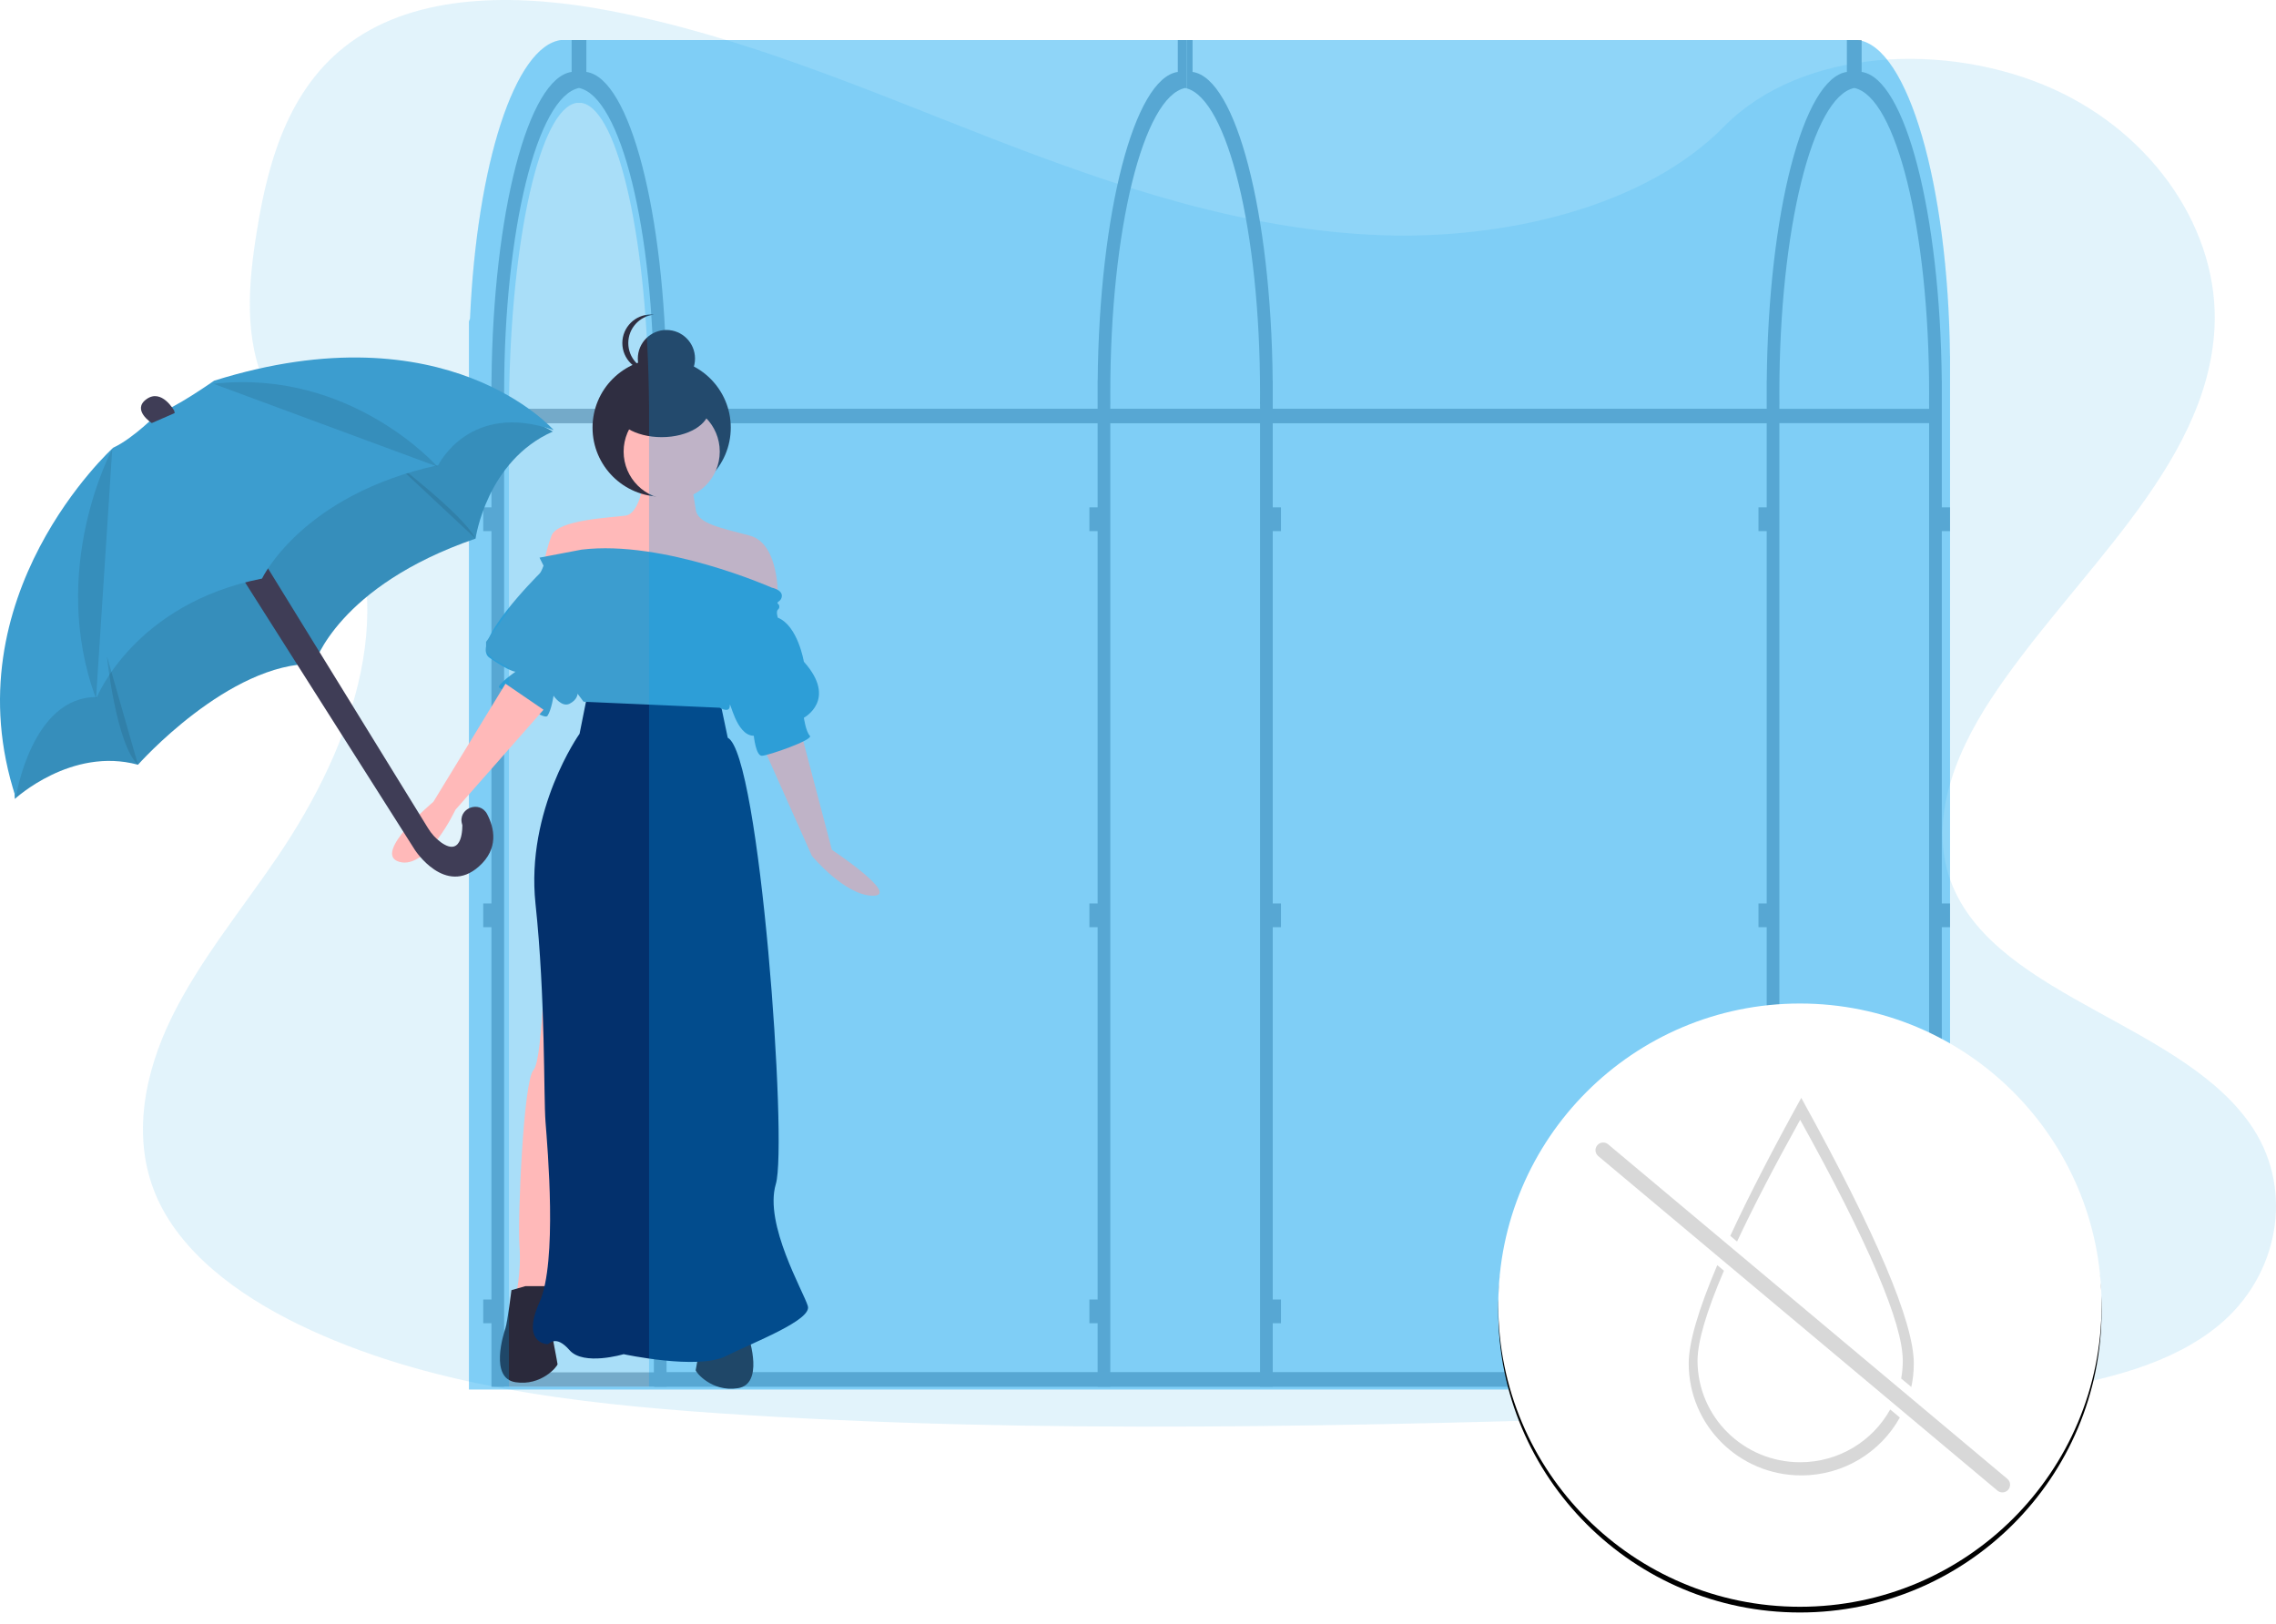 <?xml version="1.0" encoding="UTF-8"?>
<svg width="796px" height="568px" viewBox="0 0 796 568" version="1.1" xmlns="http://www.w3.org/2000/svg" xmlns:xlink="http://www.w3.org/1999/xlink">
    <!-- Generator: Sketch 62 (91390) - https://sketch.com -->
    <title>Group 38</title>
    <desc>Created with Sketch.</desc>
    <defs>
        <circle id="path-1" cx="629.5" cy="456.5" r="105.5"></circle>
        <filter x="-3.3%" y="-2.4%" width="106.6%" height="106.6%" filterUnits="objectBoundingBox" id="filter-2">
            <feOffset dx="0" dy="2" in="SourceAlpha" result="shadowOffsetOuter1"></feOffset>
            <feGaussianBlur stdDeviation="2" in="shadowOffsetOuter1" result="shadowBlurOuter1"></feGaussianBlur>
            <feColorMatrix values="0 0 0 0 0   0 0 0 0 0   0 0 0 0 0  0 0 0 0.5 0" type="matrix" in="shadowBlurOuter1"></feColorMatrix>
        </filter>
        <path d="M562.422,400.243 L702.039,517.253 C703.176,518.206 703.325,519.901 702.372,521.038 C702.371,521.039 702.371,521.04 702.37,521.04 C701.414,522.178 699.717,522.327 698.578,521.372 L558.961,404.362 C557.824,403.409 557.675,401.715 558.628,400.577 L558.63,400.575 C559.586,399.437 561.283,399.289 562.422,400.243 Z M600.595,442.508 L602.925,444.453 C596.77,458.808 593.692,469.301 593.692,475.933 C593.692,495.546 609.76,511.446 629.581,511.446 C643.156,511.446 654.972,503.987 661.069,492.984 L664.445,495.801 C657.741,507.875 644.813,516.052 629.967,516.052 C608.228,516.052 590.605,498.522 590.605,476.897 C590.605,469.634 593.935,458.171 600.595,442.508 Z M629.967,384 C656.207,431.515 669.328,462.481 669.328,476.897 C669.328,479.718 669.028,482.469 668.458,485.121 L664.918,482.165 C665.28,480.141 665.469,478.059 665.469,475.933 C665.469,462.858 653.506,434.772 629.581,391.677 C620.503,408.029 613.147,422.219 607.513,434.249 L605.144,432.273 C611.4,418.728 619.674,402.637 629.967,384 Z" id="path-3"></path>
        <linearGradient x1="9.634%" y1="38.777%" x2="92.474%" y2="75.85%" id="linearGradient-5">
            <stop stop-color="#3C9DCF" offset="0%"></stop>
            <stop stop-color="#03306C" offset="100%"></stop>
        </linearGradient>
    </defs>
    <g id="Page-2" stroke="none" stroke-width="1" fill="none" fill-rule="evenodd">
        <g id="Artboard" transform="translate(-979, -1801)">
            <g id="Group-38" transform="translate(979, 1801)">
                <g id="Group-37">
                    <path d="M483.433,82.271 C435.608,80.617 390.059,65.182 346.565,48.299 C303.07,31.416 259.99,12.687 213.31,3.773 C183.287,-1.987 148.948,-2.8 124.762,13.293 C101.493,28.772 93.956,55.522 89.914,80.292 C86.869,98.947 85.081,118.584 93.416,136.05 C99.21,148.177 109.481,158.368 116.59,169.978 C141.322,210.398 123.839,260.233 97.044,299.692 C84.482,318.2 69.888,335.88 60.186,355.562 C50.483,375.244 45.998,397.842 54.488,417.945 C62.898,437.885 82.945,452.833 104.663,463.357 C148.771,484.737 200.726,490.852 251.425,494.323 C363.62,501.989 476.405,498.673 588.895,495.342 C630.528,494.116 672.337,492.868 713.29,486.436 C736.035,482.861 759.511,477.189 776.027,463.497 C796.983,446.12 802.178,416.697 788.13,394.903 C764.573,358.353 699.457,349.277 682.971,310.054 C673.911,288.46 683.215,264.413 696.39,244.392 C724.647,201.432 772.007,163.745 774.497,114.648 C776.211,80.927 753.444,47.154 718.241,31.195 C681.345,14.467 630.173,16.572 602.965,44.252 C574.922,72.766 525.649,83.741 483.433,82.271 Z" id="Path" fill="#B8E1F5" fill-rule="nonzero" opacity="0.4"></path>
                    <path d="M171.876,485 L171.876,462.835 L169,462.835 L169,454.524 L171.876,454.524 L171.876,324.306 L169,324.306 L169,315.994 L171.876,315.994 L171.876,185.776 L169,185.776 L169,177.465 L171.876,177.465 L171.876,133.135 L171.896,133.135 C172.45,74.469 184.694,27.294 199.921,25.158 L199.921,14 L205.079,14 L205.079,25.158 C220.306,27.296 232.55,74.47 233.104,133.135 L233.124,133.135 L233.124,177.465 L236,177.465 L236,185.776 L233.124,185.776 L233.124,315.994 L236,315.994 L236,324.306 L233.124,324.306 L233.124,454.524 L236,454.524 L236,462.835 L233.124,462.835 L233.124,485 L228.685,485 L228.685,141.447 L228.665,141.45 C228.678,140.07 228.685,138.684 228.685,137.291 C228.685,80.32 217.093,33.78 202.5,30.777 C187.908,33.778 176.315,80.318 176.315,137.291 L176.32,139.375 L176.335,141.45 L176.315,141.447 L176.315,485 L171.876,485 Z" id="Path" fill="#9BAEBC"></path>
                    <path d="M415,14 L415,30.898 C414.834,30.852 414.667,30.812 414.5,30.777 C399.908,33.778 388.315,80.318 388.315,137.291 L388.32,139.375 L388.335,141.45 L388.315,141.447 L388.315,485 L383.876,485 L383.876,462.835 L381,462.835 L381,454.524 L383.876,454.524 L383.876,324.306 L381,324.306 L381,315.994 L383.876,315.994 L383.876,185.776 L381,185.776 L381,177.465 L383.876,177.465 L383.876,133.135 L383.896,133.135 C384.45,74.469 396.694,27.294 411.921,25.158 L411.921,14 L415,14 Z" id="Combined-Shape" fill="#9BAEBC"></path>
                    <path d="M617.876,485 L617.876,462.835 L615,462.835 L615,454.524 L617.876,454.524 L617.876,324.306 L615,324.306 L615,315.994 L617.876,315.994 L617.876,185.776 L615,185.776 L615,177.465 L617.876,177.465 L617.876,133.135 L617.896,133.135 C618.45,74.469 630.694,27.294 645.921,25.158 L645.921,14 L651.079,14 L651.079,25.158 C666.306,27.296 678.55,74.47 679.104,133.135 L679.124,133.135 L679.124,177.465 L682,177.465 L682,185.776 L679.124,185.776 L679.124,315.994 L682,315.994 L682,324.306 L679.124,324.306 L679.124,454.524 L682,454.524 L682,462.835 L679.124,462.835 L679.124,485 L674.685,485 L674.685,141.447 L674.665,141.45 C674.678,140.07 674.685,138.684 674.685,137.291 C674.685,80.32 663.093,33.78 648.5,30.777 C633.908,33.778 622.315,80.318 622.315,137.291 L622.32,139.375 L622.335,141.45 L622.315,141.447 L622.315,485 L617.876,485 Z" id="Path" fill="#9BAEBC"></path>
                    <path d="M417.079,14 L417.079,25.158 C432.306,27.296 444.55,74.47 445.104,133.135 L445.124,133.135 L445.124,177.465 L448,177.465 L448,185.776 L445.124,185.776 L445.124,315.994 L448,315.994 L448,324.306 L445.124,324.306 L445.124,454.524 L448,454.524 L448,462.835 L445.124,462.835 L445.124,485 L440.685,485 L440.685,141.447 L440.665,141.45 C440.678,140.07 440.685,138.684 440.685,137.291 C440.685,80.971 429.356,34.845 414.999,30.897 L414.999,14 L417.079,14 Z" id="Combined-Shape" fill="#9BAEBC"></path>
                    <rect id="Rectangle" fill="#9BAEBC" x="229" y="480" width="450" height="5"></rect>
                    <rect id="Rectangle" fill="#9BAEBC" x="172" y="480" width="450" height="5"></rect>
                    <rect id="Rectangle" fill="#9BAEBC" x="172" y="143" width="450" height="5"></rect>
                    <rect id="Rectangle" fill="#9BAEBC" x="172" y="143" width="504" height="5"></rect>
                    <path d="M682,486 L164,486 L164,112.5 L164.384,111.403 C166.774,57.577 180.046,16.025 196.259,14 L649.742,14 C667.256,16.19 681.34,64.508 681.977,124.598 L682,124.597 L682,486 Z" id="Combined-Shape" fill="#00A0F3" opacity="0.25" style="mix-blend-mode: multiply;"></path>
                    <path d="M225.109,168.445 C225.109,168.445 223.709,179.645 218.806,180.345 C213.903,181.045 194.993,181.745 192.892,187.345 C191.62,190.746 190.681,194.263 190.09,197.846 L220.207,204.846 L251.724,210.446 L272.035,209.046 C272.035,209.046 272.735,190.145 262.229,187.345 C251.724,184.545 244.02,183.145 243.319,178.245 C242.619,173.345 241.918,169.845 241.918,169.845 L225.109,168.445 Z" id="Path" fill="#FFB9B9" fill-rule="nonzero"></path>
                    <ellipse id="Oval" fill="#2F2E41" fill-rule="nonzero" cx="231.404" cy="149.571" rx="24.172" ry="24.159"></ellipse>
                    <path d="M280.439,257.347 L290.945,297.247 C290.945,297.247 315.117,313.295 305.312,313.295 C295.506,313.295 283.941,299.347 283.941,299.347 L266.432,260.147 L280.439,257.347 Z" id="Path" fill="#FFB9B9" fill-rule="nonzero"></path>
                    <path d="M190.791,325.248 C190.791,325.248 190.09,370.749 186.589,374.249 C183.087,377.749 180.986,426.05 181.686,435.85 C182.386,445.65 180.285,453.35 180.285,454.751 C180.285,456.151 191.491,456.851 191.491,456.851 L207.6,346.248 L190.791,325.248 Z" id="Path" fill="#FFB9B9" fill-rule="nonzero"></path>
                    <path d="M183.787,449.85 L178.884,451.25 C178.884,451.25 177.484,462.451 176.783,464.551 C176.083,466.651 171.18,482.051 180.285,483.451 C189.39,484.851 194.993,477.851 194.993,477.151 C194.993,476.451 192.192,463.851 192.892,462.451 C193.592,461.051 194.993,449.85 194.993,449.85 L183.787,449.85 Z" id="Path" fill="#2F2E41" fill-rule="nonzero"></path>
                    <path d="M183.787,449.85 L178.884,451.25 C178.884,451.25 177.484,462.451 176.783,464.551 C176.083,466.651 171.18,482.051 180.285,483.451 C189.39,484.851 194.993,477.851 194.993,477.151 C194.993,476.451 192.192,463.851 192.892,462.451 C193.592,461.051 194.993,449.85 194.993,449.85 L183.787,449.85 Z" id="Path" fill="#000000" fill-rule="nonzero" opacity="0.1"></path>
                    <path d="M254.525,451.95 L259.428,453.35 C259.428,453.35 260.829,464.551 261.529,466.651 C262.229,468.751 267.132,484.151 258.027,485.551 C248.922,486.951 243.319,479.951 243.319,479.251 C243.319,478.551 246.121,465.951 245.42,464.551 C244.72,463.151 243.319,451.95 243.319,451.95 L254.525,451.95 Z" id="Path" fill="#2F2E41" fill-rule="nonzero"></path>
                    <path d="M254.525,451.95 L259.428,453.35 C259.428,453.35 260.829,464.551 261.529,466.651 C262.229,468.751 267.132,484.151 258.027,485.551 C248.922,486.951 243.319,479.951 243.319,479.251 C243.319,478.551 246.121,465.951 245.42,464.551 C244.72,463.151 243.319,451.95 243.319,451.95 L254.525,451.95 Z" id="Path" fill="#000000" fill-rule="nonzero" opacity="0.1"></path>
                    <ellipse id="Oval" fill="#FFB9B9" fill-rule="nonzero" cx="234.915" cy="157.945" rx="16.809" ry="16.8"></ellipse>
                    <path d="M205.499,242.646 L202.697,256.647 C202.697,256.647 183.787,283.247 187.289,316.148 C190.791,349.048 190.09,383.349 190.791,392.449 C191.491,401.549 194.993,441.45 188.69,455.451 C182.386,469.451 190.791,470.151 191.491,470.151 C192.192,470.151 194.293,466.651 199.195,472.251 C204.098,477.851 218.106,473.651 218.106,473.651 C218.106,473.651 244.02,479.251 253.825,474.351 C263.63,469.451 283.941,461.751 282.54,456.851 C281.14,451.95 267.132,428.15 271.334,414.15 C275.537,400.149 265.731,263.647 254.525,258.047 L251.724,244.746 L205.499,242.646 Z" id="Path" fill="#03306C" fill-rule="nonzero"></path>
                    <ellipse id="Oval" fill="#2F2E41" fill-rule="nonzero" cx="231.404" cy="142.906" rx="16.67" ry="9.997"></ellipse>
                    <ellipse id="Oval" fill="#2F2E41" fill-rule="nonzero" cx="233.071" cy="125.412" rx="10.002" ry="9.997"></ellipse>
                    <path d="M219.735,119.997 C219.735,114.879 223.603,110.588 228.695,110.054 C228.349,110.018 228.001,110 227.653,110 C222.129,110 217.651,114.476 217.651,119.997 C217.651,125.518 222.129,129.994 227.653,129.994 C228.001,129.994 228.349,129.976 228.695,129.94 C223.603,129.406 219.735,125.115 219.735,119.997 L219.735,119.997 Z" id="Path" fill="#2F2E41" fill-rule="nonzero"></path>
                    <path d="M188.69,195.045 L190.09,197.846 C190.09,197.846 189.39,199.946 188.69,200.646 C187.989,201.346 164.176,225.146 171.18,230.046 C178.184,234.946 180.285,234.946 180.285,234.946 C180.285,234.946 173.281,239.846 174.682,240.546 C176.083,241.246 190.09,252.447 191.491,250.347 C192.892,248.247 193.592,243.346 193.592,243.346 C193.592,243.346 196.394,247.546 199.195,246.146 C201.997,244.746 201.997,242.646 201.997,242.646 L204.098,245.446 L251.724,247.546 C251.724,247.546 255.226,249.647 255.226,246.846 C255.226,244.046 257.327,257.347 263.63,257.347 C263.63,257.347 264.331,264.347 266.432,264.347 C268.533,264.347 284.642,258.747 283.241,257.347 C281.84,255.947 281.14,251.047 281.14,251.047 C281.14,251.047 293.046,244.746 281.14,231.446 C281.14,231.446 279.039,218.846 272.035,216.046 C272.035,216.046 271.334,213.946 272.035,213.246 C272.365,212.998 272.56,212.609 272.56,212.196 C272.56,211.783 272.365,211.394 272.035,211.146 C271.334,210.446 273.436,210.446 273.436,208.346 C273.436,206.246 269.934,205.546 269.934,205.546 C269.934,205.546 232.113,188.745 203.398,192.245 L188.69,195.045 Z" id="Path" fill="#3C9DCF" fill-rule="nonzero"></path>
                    <path d="M649.742,14 C667.256,16.19 681.34,64.508 681.977,124.598 L682,124.597 L682,486 L164,486 L164,112.5 L164.384,111.403 C166.774,57.577 180.046,16.025 196.259,14 L649.742,14 Z M203.408,36 L201.593,36 C188.911,38.065 178.689,83.231 178.033,139.716 L178.016,141.432 L178,141.432 L178,182.5 L178,467.5 L178,475.5 L178,485 L227,485 L227,141.432 L226.984,141.432 C226.522,84.722 216.422,39.01 203.792,36.076 L203.408,36 Z" id="Shape" fill="#00A0F3" opacity="0.25" style="mix-blend-mode: multiply;"></path>
                    <path d="M176.783,239.146 L151.57,280.447 C151.57,280.447 129.858,298.647 139.663,301.448 C149.469,304.248 159.274,283.247 159.274,283.247 L190.09,248.246 L176.783,239.146 Z" id="Path" fill="#FFB9B9" fill-rule="nonzero"></path>
                    <path d="M4.259,262.965 L5.195,279.435 C5.195,279.435 24.93,261.121 48.257,267.477 C48.257,267.477 79.997,231.646 109.963,232.177 C109.963,232.177 118.111,204.965 166.316,188.384 C166.316,188.384 170.09,161.242 193.319,150.947 L177.358,142.118 L148.776,143.92 L109.977,159.342 L62.415,195.089 L8.144,232.289 L4.259,262.965 Z" id="Path" fill="#3C9DCF" fill-rule="nonzero"></path>
                    <path d="M4.259,262.965 L5.195,279.435 C5.195,279.435 24.93,261.121 48.257,267.477 C48.257,267.477 79.997,231.646 109.963,232.177 C109.963,232.177 118.111,204.965 166.316,188.384 C166.316,188.384 170.09,161.242 193.319,150.947 L177.358,142.118 L148.776,143.92 L109.977,159.342 L62.415,195.089 L8.144,232.289 L4.259,262.965 Z" id="Path" fill="#000000" fill-rule="nonzero" opacity="0.1"></path>
                    <path d="M82.499,198.637 L145.17,297.386 C145.17,297.386 155.694,313.534 167.476,303.085 C174.56,296.803 172.868,289.566 170.392,284.794 C167.748,279.696 159.977,282.766 161.607,288.272 C161.634,288.362 161.661,288.452 161.69,288.543 C161.69,288.543 162.147,300.336 154.206,294.611 C152.388,293.273 150.852,291.59 149.686,289.658 L91.36,194.963 L82.499,198.637 Z" id="Path" fill="#3F3D56" fill-rule="nonzero"></path>
                    <path d="M136.589,160.599 C136.589,160.599 161.802,179.709 166.316,188.384" id="Path" fill="#000000" fill-rule="nonzero" opacity="0.1"></path>
                    <path d="M55.378,144.402 C55.378,144.402 46.769,153.286 39.585,156.597 C39.585,156.597 -17.649,208.478 5.524,278.925 C5.524,278.925 11.016,243.513 33.91,243.82 C33.91,243.82 47.02,211.146 91.647,202.36 C91.647,202.36 105.484,173.039 153.283,162.688 C153.283,162.688 164.199,140.141 193.648,150.437 C193.648,150.437 156.275,107.635 74.889,133.156 C74.889,133.156 60.41,143.312 55.378,144.402 Z" id="Path" fill="#3C9DCF" fill-rule="nonzero"></path>
                    <path d="M152.955,163.197 C152.955,163.197 122.678,128.829 74.685,134.237" id="Path" fill="#000000" fill-rule="nonzero" opacity="0.1"></path>
                    <polygon id="Path-2" fill="#3C9DCF" points="179.5 211.5 170 224.5 170 228 172.5 230.5 179.5 234.5"></polygon>
                    <g id="Oval">
                        <use fill="black" fill-opacity="1" filter="url(#filter-2)" xlink:href="#path-1"></use>
                        <use fill="#FFFFFF" fill-rule="evenodd" xlink:href="#path-1"></use>
                    </g>
                    <mask id="mask-4" fill="white">
                        <use xlink:href="#path-3"></use>
                    </mask>
                    <use id="Combined-Shape" fill="#D8D8D8" xlink:href="#path-3"></use>
                    <rect id="Rectangle" stroke="#979797" fill="url(#linearGradient-5)" mask="url(#mask-4)" x="503.5" y="342.5" width="245" height="223"></rect>
                </g>
                <g id="Group-11" transform="translate(169, 14)"></g>
                <path d="M60.92,143.64 C60.92,143.64 56.587,135.803 51.262,139.589 C45.937,143.375 53.079,147.971 53.079,147.971 L61.102,144.478" id="Path" fill="#3F3D56" fill-rule="nonzero"></path>
                <g id="Group-33" transform="translate(27, 157.037)" fill="#000000" fill-rule="nonzero" opacity="0.1">
                    <g id="Group-24">
                        <path d="M10.383,72.43 C10.383,72.43 13.57,103.329 21.257,110.44" id="Path"></path>
                        <path d="M12.256,0.069 C12.256,0.069 -10.302,41.809 6.581,87.293" id="Path"></path>
                    </g>
                </g>
                <g id="Group-9" transform="translate(524, 351)"></g>
                <g id="Group-36" transform="translate(558, 384)">
                    <g id="Group-35" transform="translate(0, 1)"></g>
                </g>
            </g>
        </g>
    </g>
</svg>